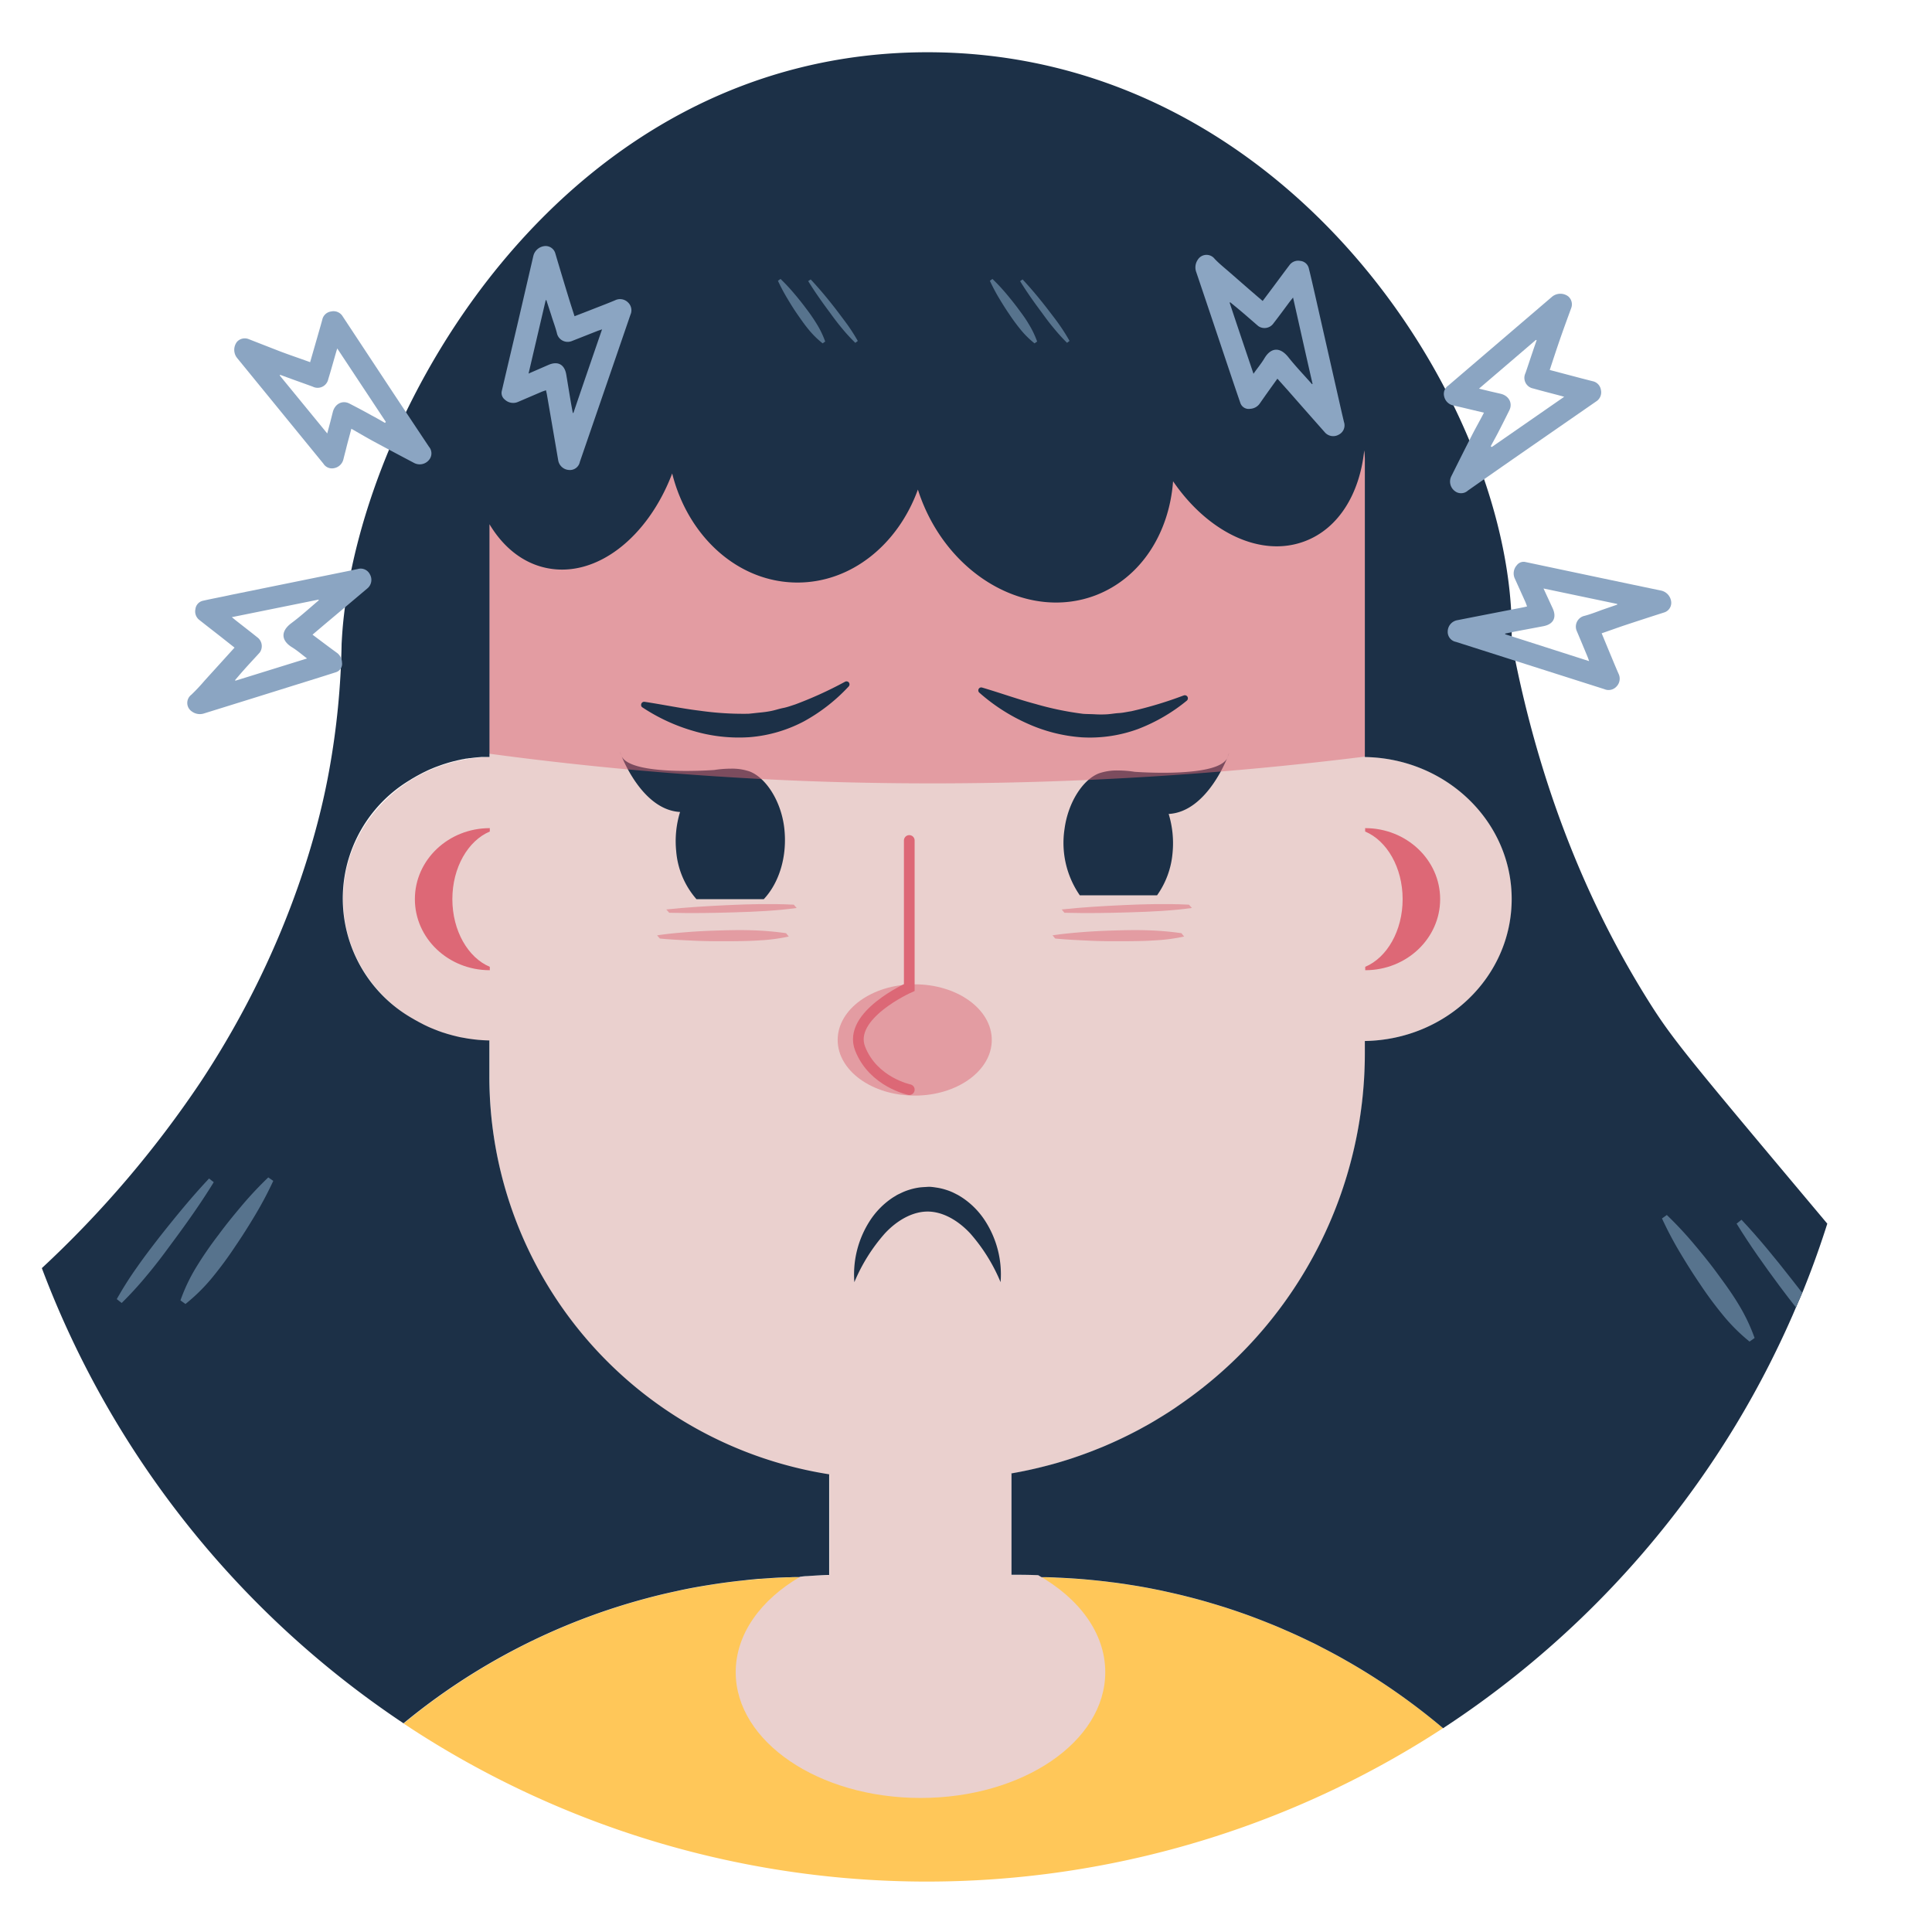 <svg xmlns="http://www.w3.org/2000/svg" viewBox="0 0 500 500"><defs><style>.cls-1{fill:#ead0ce;}.cls-2{fill:#ffc759;}.cls-3{fill:none;stroke:#dd6876;stroke-linecap:round;stroke-miterlimit:10;stroke-width:2.77px;}.cls-4{fill:#1c3047;}.cls-5,.cls-6{fill:#dd6876;}.cls-6{opacity:0.5;}.cls-7{fill:#57738d;}.cls-8{fill:#8ba5c2;}</style></defs><g id="DOR_CABE" data-name="DOR CABE"><path id="face" class="cls-1" d="M391.26,232.67c0,20.09-17,36.4-38,36.75v3A110.49,110.49,0,0,1,242.73,383H230.79A104.1,104.1,0,0,1,126.68,278.84v-9.42c-21-.43-37.89-16.7-37.89-36.75s16.87-36.32,37.89-36.75V119a20.44,20.44,0,0,1,20.43-20.44H332.78A20.44,20.44,0,0,1,353.22,119v76.89C374.3,196.27,391.26,212.57,391.26,232.67Z"/><path class="cls-2" d="M373.47,447.26a165.81,165.81,0,0,0-25-17.44c-2-1.16-4.12-2.29-6.22-3.37-.93-.48-1.88-1-2.82-1.42-1.89-.93-3.79-1.82-5.72-2.67-1-.43-1.93-.85-2.9-1.26q-3.64-1.55-7.39-2.91h0c-1.26-.46-2.52-.9-3.79-1.33-.84-.29-1.69-.56-2.54-.84l-2-.62-2.28-.68c-1.53-.45-3.07-.87-4.62-1.27l-2.05-.52c-2-.48-4-.93-5.95-1.35l-2-.4q-3-.59-6.05-1.05-.87-.15-1.77-.27l-.43-.06-1.87-.25c-.61-.09-1.22-.16-1.84-.23a4.35,4.35,0,0,0-.52-.06c-1.26-.15-2.53-.28-3.8-.4q-4.12-.37-8.32-.55c-1.31-.06-2.62-.1-3.94-.13h0c-1,0-2.05,0-3.08,0H210q-1.53,0-3.06,0h-.72c-.57,0-1.15,0-1.73.05l-.94,0c-1.62.06-3.23.15-4.83.26h-.06l-1.85.13-1.8.16-2,.19c-1,.11-2.08.22-3.12.35q-3,.36-6,.84-4.47.71-8.86,1.66a166,166,0,0,0-70.57,34.23l2.33,1.53,0,0a244.61,244.61,0,0,0,261.42,3l0,0c1.75-1.08,3.49-2.19,5.21-3.31Z"/><path id="nariz-2" data-name="nariz" class="cls-3" d="M235.32,217.51v38.06s-16.12,7.17-12.71,15.84S235.32,282,235.32,282"/><g id="boca"><path class="cls-4" d="M221.11,331.82A25.58,25.58,0,0,1,225,316.13a20.61,20.61,0,0,1,6.13-6.25l1-.61c.34-.18.7-.34,1.05-.51a14.32,14.32,0,0,1,2.18-.86,15.85,15.85,0,0,1,2.31-.54c.78-.13,1.59-.14,2.38-.2s1.6.08,2.39.2a14.92,14.92,0,0,1,2.31.54,14.32,14.32,0,0,1,2.18.86l1,.51,1,.61a20.61,20.61,0,0,1,6.13,6.25,25.5,25.5,0,0,1,3.89,15.69,45.53,45.53,0,0,0-7.87-12.63c-3.19-3.41-7.13-5.63-11-5.64s-7.87,2.22-11.05,5.63A45.33,45.33,0,0,0,221.11,331.82Z"/></g><path class="cls-4" d="M302.45,210.65a25.93,25.93,0,0,1,1,10.15,22.12,22.12,0,0,1-4,10.9H279.45a23.85,23.85,0,0,1-3.95-17.16c.9-6.82,4.69-12.73,8.86-14.38a14.16,14.16,0,0,1,5-.76,27.6,27.6,0,0,1,4.26.34s22.22,1.72,24.1-3.83a8.54,8.54,0,0,1,.36-1C317.88,195.67,312.51,210.12,302.45,210.65Z"/><path class="cls-4" d="M197.67,232.7H180.24A21.44,21.44,0,0,1,175,220.29a25.74,25.74,0,0,1,1-10.15c-10.07-.54-15.44-15-15.6-15.7,0,.08.16.38.36,1,1.88,5.54,24.1,3.83,24.1,3.83a27.87,27.87,0,0,1,4.28-.34,14,14,0,0,1,4.94.75c4.17,1.66,8,7.57,8.86,14.39C203.87,221.59,201.6,228.53,197.67,232.7Z"/><path id="orelha" class="cls-5" d="M117.07,232.7c0,8.2,4.08,15.16,9.69,17.51v.88c-10.71,0-19.39-8.22-19.39-18.39s8.68-18.38,19.39-18.38v.88C121.15,217.55,117.07,224.5,117.07,232.7Z"/><path id="orelha-2" data-name="orelha" class="cls-5" d="M363,232.7c0,8.2-4.07,15.16-9.68,17.51v.88c10.71,0,19.39-8.22,19.39-18.39S364,214.32,353.3,214.32v.88C358.91,217.55,363,224.5,363,232.7Z"/><path id="pescoço" class="cls-1" d="M261.77,381.35v26.19h1.39c1.84,0,3.69,0,5.52.11,10.6,6,17.36,15,17.36,25.11,0,18-21.41,32.55-47.8,32.55s-47.84-14.59-47.84-32.55c0-9.88,6.46-18.72,16.65-24.68q3.78-.39,7.62-.48V381.72Z"/><path class="cls-6" d="M360.47,194.88a902,902,0,0,1-90.73,7.41c-28.45.89-50.58.24-61.16-.16a863.07,863.07,0,0,1-93.26-8.67l-.56-81.54H356.3Z"/><path class="cls-4" d="M464.79,338.36l-.81,1.89q-2.33,5.34-4.9,10.53c-.41.83-.82,1.65-1.24,2.48a242.64,242.64,0,0,1-18.81,31,245.77,245.77,0,0,1-65.56,63l0,0a167.49,167.49,0,0,0-21.7-15.53c-1.09-.65-2.19-1.3-3.31-1.93-2-1.16-4.12-2.29-6.22-3.37-.93-.48-1.88-1-2.82-1.42-1.89-.93-3.79-1.82-5.72-2.67-1-.43-1.93-.85-2.9-1.26q-3.66-1.53-7.39-2.91h0c-1.26-.46-2.52-.9-3.79-1.33-.84-.29-1.69-.56-2.54-.84l-2-.62-2.28-.68c-1.53-.45-3.07-.87-4.62-1.27l-2.05-.52c-2-.48-4-.93-5.95-1.35l-2-.4q-3-.59-6.05-1.05-.87-.15-1.77-.27l-.43-.06c-.62-.09-1.24-.18-1.87-.25s-1.22-.16-1.84-.23a4.35,4.35,0,0,0-.52-.06c-1.26-.15-2.53-.28-3.8-.4-2.77-.26-5.55-.44-8.37-.56-1-.06-2.07-.09-3.13-.11-.26,0-.52,0-.78,0h-.08l-.86-.51c-1.83-.08-3.68-.11-5.52-.11h-1.39V381.35h-.23c2.43-.41,4.83-.91,7.2-1.48,1.19-.29,2.37-.59,3.55-.91l1.32-.37,1.31-.39c.87-.27,1.76-.54,2.62-.83l1.72-.59c1.14-.4,2.28-.82,3.4-1.25l1.93-.77c1-.39,1.91-.8,2.85-1.21s1.88-.85,2.81-1.29c1.56-.74,3.09-1.52,4.6-2.32l2.25-1.24c.75-.42,1.49-.86,2.22-1.3l1.75-1.07,1.46-.92,1.44-.95,1.44-1c.95-.65,1.88-1.32,2.81-2a110.32,110.32,0,0,0,45-89v-3.05c21.08-.34,38-16.64,38-36.75s-17-36.41-38-36.74V119a17.92,17.92,0,0,0-.16-2.43c-1.17,11.15-6.59,20.18-15.35,23.49-11.46,4.36-25.13-2.35-34.12-15.51-1,13.4-8.28,25-20.06,29.52-17.19,6.53-37.4-4.62-45.13-24.93-.31-.8-.59-1.63-.85-2.44-5.13,14.13-17.14,24.06-31.16,24.06-15.38,0-28.34-11.91-32.43-28.23-6.28,16.54-19.61,27.11-32.45,24.48-6.16-1.25-11.23-5.37-14.77-11.24l-.06-.1v60.23h0l-.77,0-.76,0H125l-.3,0-1.51.13c-.5.05-1,.11-1.48.18l-.22,0-.62.1c-.32,0-.63.1-.94.16h-.06q-.44.07-.87.18c-.31.06-.62.13-.92.21s-.62.14-.92.22c-.61.16-1.21.33-1.8.52-.37.11-.72.23-1.07.35l-.7.25-.87.32c-.28.11-.57.22-.85.35q-.86.34-1.68.75c-.47.22-.95.46-1.41.71l-.25.13-.77.42-.79.46c-.26.15-.52.3-.77.47a35.73,35.73,0,0,0,.77,61.89c.26.16.52.31.79.45s.53.3.8.44l.81.42c.27.15.54.28.82.41s.55.27.83.39.56.25.85.36.44.19.66.27.7.28,1.06.41l.84.3.93.29c.29.1.6.19.9.27l.9.25,1.17.29.65.15c.32.06.63.13,1,.18l.81.15c.48.08,1,.15,1.45.21s1,.12,1.48.17c1,.08,1.94.14,2.93.16h0v9.41a104.13,104.13,0,0,0,88,102.88h-.06V407.6h0c-1.06,0-2.11.07-3.16.13l-1.44.09-1.13.08c-.61,0-1.22.1-1.83.17H207a.37.37,0,0,1-.15.08l-.66,0c-.57,0-1.15,0-1.73.05l-.94,0-2,.08c-.94.05-1.86.11-2.8.18h-.06l-1.85.13c-.62,0-1.23.1-1.85.15s-1.3.12-1.95.2c-1,.11-2.08.22-3.12.35q-3,.36-6,.84c-3,.47-5.94,1-8.86,1.66-2.48.53-4.93,1.11-7.36,1.76a165.88,165.88,0,0,0-63.24,32.44A245.36,245.36,0,0,1,10.83,328.19,273.49,273.49,0,0,0,51.93,280c24.67-37.31,31.47-70.75,33.25-80.57a202.26,202.26,0,0,0,3.23-32.85c.07-1.24.16-2.81.32-4.61C93.94,105,146.24,13.56,240,13.52c93,0,150.32,89.87,151.23,148.41,0,1.58,0,3,0,4.23,8.08,43,23,73.07,35.22,92.62,6.41,10.27,10.46,15,46.45,57.9-.19.6-.38,1.21-.58,1.81-1.77,5.45-3.74,10.83-5.89,16.1Z"/><path class="cls-7" d="M464.79,338.36c-1.43-1.8-2.81-3.63-4.19-5.47-3.91-5.26-7.72-10.6-11.17-16.22l1.27-1c4.52,4.81,8.66,9.89,12.7,15.05l3,3.84Z"/><path id="cabelo_branco" data-name="cabelo branco" class="cls-7" d="M431.37,314.44a95.13,95.13,0,0,1,6.75,7.19c2.11,2.5,4.16,5,6.11,7.65s3.87,5.25,5.56,8.05a47,47,0,0,1,4.3,8.94l-1.31.93a47,47,0,0,1-7-7,96.7,96.7,0,0,1-5.81-7.87c-1.84-2.69-3.57-5.46-5.25-8.27a95.08,95.08,0,0,1-4.6-8.72Z"/><path id="cabelo_branco-2" data-name="cabelo branco" class="cls-7" d="M209.81,72.32c2.3,2.45,4.41,5,6.47,7.66,1,1.32,2,2.64,3,4A49.12,49.12,0,0,1,222,88.24l-.64.49A45.56,45.56,0,0,1,217.93,85c-1.07-1.28-2.08-2.61-3.08-4-2-2.68-3.93-5.39-5.69-8.25Z"/><path id="cabelo_branco-3" data-name="cabelo branco" class="cls-7" d="M202,72.19a49.21,49.21,0,0,1,3.43,3.66c1.08,1.27,2.12,2.56,3.11,3.89a45.93,45.93,0,0,1,2.83,4.1,23.58,23.58,0,0,1,2.19,4.55l-.66.47a23.21,23.21,0,0,1-3.6-3.54c-1.07-1.28-2-2.64-2.95-4s-1.82-2.78-2.67-4.21a48,48,0,0,1-2.35-4.44Z"/><path id="cabelo_branco-4" data-name="cabelo branco" class="cls-7" d="M264.65,72.32c2.29,2.45,4.4,5,6.46,7.66,1,1.32,2.05,2.64,3,4a49.12,49.12,0,0,1,2.69,4.25l-.65.49A47.32,47.32,0,0,1,272.77,85c-1.08-1.28-2.08-2.61-3.08-4-2-2.68-3.94-5.39-5.69-8.25Z"/><path id="cabelo_branco-5" data-name="cabelo branco" class="cls-7" d="M256.84,72.19a47.33,47.33,0,0,1,3.44,3.66c1.07,1.27,2.12,2.56,3.11,3.89s2,2.67,2.83,4.1a24.18,24.18,0,0,1,2.19,4.55l-.67.47a23.14,23.14,0,0,1-3.59-3.54,49.76,49.76,0,0,1-2.95-4c-.94-1.37-1.82-2.78-2.68-4.21a48,48,0,0,1-2.34-4.44Z"/><path id="cabelo_branco-6" data-name="cabelo branco" class="cls-7" d="M54.1,305c-4.52,4.81-8.66,9.89-12.71,15-2,2.59-4,5.18-5.88,7.88a91.68,91.68,0,0,0-5.29,8.33l1.27,1a93.22,93.22,0,0,0,6.65-7.29c2.11-2.51,4.09-5.13,6-7.75,3.92-5.26,7.73-10.6,11.18-16.22Z"/><path id="cabelo_branco-7" data-name="cabelo branco" class="cls-7" d="M69.43,304.71a95.27,95.27,0,0,0-6.76,7.19c-2.1,2.5-4.16,5-6.1,7.65A95.07,95.07,0,0,0,51,327.6a45.81,45.81,0,0,0-4.3,8.94l1.3.93a46.58,46.58,0,0,0,7.06-7,96.74,96.74,0,0,0,5.8-7.88c1.84-2.69,3.58-5.45,5.25-8.26a92.76,92.76,0,0,0,4.61-8.72Z"/><path id="sobra" class="cls-4" d="M166.15,183a48,48,0,0,0,13.3,6.17A41.39,41.39,0,0,0,194,190.78a36.23,36.23,0,0,0,14.09-4.11,45.84,45.84,0,0,0,11.53-9,.8.8,0,0,0,0-1.12.81.81,0,0,0-.9-.13l-.26.14a100.77,100.77,0,0,1-12.67,5.75c-1,.32-2,.7-3.07.91s-2,.54-3,.75-2,.34-3.05.44-2,.23-3,.31a79.78,79.78,0,0,1-12.57-.79c-4.37-.52-8.84-1.46-13.87-2.24l-.42-.06a.77.77,0,0,0-.87.64A.76.76,0,0,0,166.15,183Z"/><path id="sobra-2" data-name="sobra" class="cls-4" d="M253.43,179.24a48.28,48.28,0,0,0,12.32,7.95,41.27,41.27,0,0,0,14.2,3.63,36.25,36.25,0,0,0,14.52-2.13,45.53,45.53,0,0,0,12.66-7.35.8.8,0,0,0,.12-1.12.81.81,0,0,0-.87-.25l-.28.1a102.07,102.07,0,0,1-13.34,4c-1.07.16-2.11.41-3.17.47s-2.07.26-3.11.32-2.06.06-3.09,0-2-.05-3.06-.12A79.54,79.54,0,0,1,268,182.19c-4.25-1.12-8.55-2.67-13.42-4.13l-.41-.12a.75.75,0,0,0-.95.51A.77.77,0,0,0,253.43,179.24Z"/><path id="cabelo_branco-8" data-name="cabelo branco" class="cls-6" d="M274.77,235.37c5.18-.56,10.58-.88,16-1.13,2.74-.12,5.48-.23,8.3-.26s5.66,0,8.64.15l.75.85c-2.52.37-5.17.59-7.85.77s-5.44.28-8.2.36c-5.53.17-11.13.26-16.94.11Z"/><path id="cabelo_branco-9" data-name="cabelo branco" class="cls-6" d="M272.39,242.07c2.49-.39,5.12-.63,7.76-.84s5.36-.34,8.11-.42,5.51-.15,8.41-.06a78.63,78.63,0,0,1,9.08.76l.7.86a46.76,46.76,0,0,1-7.6,1c-2.66.18-5.46.21-8.27.22s-5.68,0-8.57-.14-5.85-.26-8.92-.56Z"/><path id="cabelo_branco-10" data-name="cabelo branco" class="cls-6" d="M172.44,235.37c5.19-.56,10.59-.88,16.05-1.13,2.73-.12,5.47-.23,8.29-.26s5.67,0,8.65.15l.74.85c-2.51.37-5.16.59-7.84.77s-5.44.28-8.2.36c-5.54.17-11.13.26-16.94.11Z"/><path id="cabelo_branco-11" data-name="cabelo branco" class="cls-6" d="M170.06,242.07c2.5-.39,5.12-.63,7.77-.84s5.36-.34,8.11-.42,5.51-.15,8.4-.06a78.61,78.61,0,0,1,9.09.76l.7.86a46.91,46.91,0,0,1-7.6,1c-2.67.18-5.46.21-8.27.22s-5.68,0-8.58-.14-5.85-.26-8.91-.56Z"/><ellipse class="cls-6" cx="236.73" cy="269.14" rx="19.94" ry="14.4"/><path class="cls-8" d="M401.07,95.75l8.23,2.17,2.89.74a2.7,2.7,0,0,1,2.12,2.23,2.78,2.78,0,0,1-1.22,3q-9.76,6.76-19.53,13.53-6.84,4.75-13.67,9.54a2.62,2.62,0,0,1-3.42.1,3.07,3.07,0,0,1-.9-3.75c1.81-3.63,3.62-7.26,5.47-10.87.95-1.85,2-3.67,3-5.64l-5.37-1.28-2.56-.59a3.05,3.05,0,0,1-2.37-2.37,2.59,2.59,0,0,1,1.08-2.78l26.87-23a3.38,3.38,0,0,1,4.19-.06,2.72,2.72,0,0,1,.75,3c-.94,2.58-1.89,5.15-2.79,7.74S402,92.91,401.07,95.75ZM385.8,115.49l.27.2,18.74-13c-.4-.11-.62-.19-.84-.24-2.39-.64-4.79-1.24-7.17-1.91a2.8,2.8,0,0,1-2-4c.64-1.86,1.25-3.72,1.88-5.58.33-1,.67-1.94,1-2.91l-.18-.09c-4.87,4.18-9.75,8.35-14.74,12.62l2.89.7,2.73.63c2.13.51,3.15,2.43,2.24,4.27s-1.94,3.89-2.94,5.82C387.07,113.18,386.42,114.33,385.8,115.49Z"/><path class="cls-8" d="M414.51,163.9c.81,1.95,1.56,3.79,2.33,5.63.66,1.59,1.32,3.18,2,4.75a2.92,2.92,0,0,1-.47,3.37,2.78,2.78,0,0,1-3.17.7l-22.39-7.13-16-5.1a2.63,2.63,0,0,1-2.14-2.75,3,3,0,0,1,2.46-2.86q8.53-1.68,17.07-3.33l1-.23c-.16-.44-.29-.83-.45-1.2-.9-2-1.8-4-2.71-6a3.16,3.16,0,0,1,.51-3.47,2.2,2.2,0,0,1,2.28-.82q8.87,1.88,17.75,3.75,8.66,1.83,17.31,3.63a3.34,3.34,0,0,1,2.59,2.73,2.6,2.6,0,0,1-1.82,2.94q-5.45,1.74-10.87,3.54C418.07,162.65,416.36,163.26,414.51,163.9Zm-3.25,7.2c-.17-.49-.27-.8-.39-1.09-.93-2.23-1.85-4.47-2.8-6.69a2.86,2.86,0,0,1,1.74-3.87c1.6-.41,3.15-1,4.72-1.59l4-1.38,0-.18-19.07-4,2.36,5.11c1.11,2.4.21,4.15-2.41,4.65-2.22.43-4.45.83-6.67,1.26-1.07.2-2.13.43-3.2.65v.17Z"/><path class="cls-8" d="M330.59,98c-1.57,2.19-3.07,4.27-4.53,6.38a3.22,3.22,0,0,1-2.51,1.42,2.28,2.28,0,0,1-2.56-1.55c-1.23-3.54-2.41-7.09-3.61-10.65Q313.5,82,309.6,70.45a3.51,3.51,0,0,1,.37-3.21,2.66,2.66,0,0,1,4.38-.25c1.15,1.22,2.49,2.28,3.76,3.39,2.85,2.48,5.71,5,8.67,7.51l2.84-3.79c1.37-1.84,2.73-3.69,4.12-5.52a2.78,2.78,0,0,1,2.75-1.06,2.5,2.5,0,0,1,2.22,1.88c.61,2.44,1.16,4.89,1.72,7.34l6.75,29.75c.21.91.43,1.82.64,2.73a2.68,2.68,0,0,1-1.32,3.25,2.87,2.87,0,0,1-3.69-.65q-4.69-5.29-9.36-10.62Zm8.92,1.42.18-.07C338,92,336.36,84.6,334.64,77l-.8,1c-1.41,1.89-2.8,3.8-4.25,5.66a2.83,2.83,0,0,1-3.92.75c-1.57-1.33-3.09-2.7-4.65-4-.87-.74-1.77-1.46-2.65-2.19l-.14.12c2,6.06,4.06,12.12,6.17,18.39,1-1.44,2-2.62,2.79-3.93,1.64-2.82,4-3.17,6.24-.35C335.33,94.84,337.47,97.07,339.51,99.38Z"/><path class="cls-8" d="M80.26,93.73c.8-2.78,1.58-5.47,2.35-8.17q.42-1.44.81-2.88a2.69,2.69,0,0,1,2.28-2.07,2.77,2.77,0,0,1,3,1.29q6.54,9.91,13.09,19.83,4.6,6.94,9.23,13.89a2.63,2.63,0,0,1,0,3.42,3.11,3.11,0,0,1-3.78.81c-3.58-1.89-7.17-3.79-10.74-5.72-1.83-1-3.62-2.06-5.57-3.17-.51,2-1,3.65-1.4,5.34-.22.85-.44,1.69-.65,2.54a3.05,3.05,0,0,1-2.42,2.32A2.6,2.6,0,0,1,83.7,120L61.35,92.63a3.38,3.38,0,0,1,0-4.19,2.72,2.72,0,0,1,3-.68c2.55,1,5.11,2,7.68,3S77.44,92.7,80.26,93.73Zm19.38,15.72.21-.27-12.57-19c-.12.39-.2.61-.26.84-.69,2.37-1.34,4.76-2.07,7.12a2.81,2.81,0,0,1-4,1.93c-1.84-.68-3.69-1.33-5.53-2L72.49,97l-.09.18,12.29,15c.29-1.11.53-2,.76-2.86l.69-2.72c.56-2.12,2.5-3.09,4.31-2.15s3.85,2,5.76,3.08C97.37,108.13,98.5,108.8,99.64,109.45Z"/><path class="cls-8" d="M148.69,81.84c2-.77,3.83-1.48,5.68-2.21,1.6-.62,3.21-1.24,4.8-1.91a2.91,2.91,0,0,1,3.36.55,2.78,2.78,0,0,1,.63,3.18q-3.81,11.11-7.64,22.23l-5.46,15.87a2.61,2.61,0,0,1-2.8,2.08,3,3,0,0,1-2.8-2.52Q143,110.55,141.52,102c-.06-.29-.13-.58-.22-1-.44.16-.83.27-1.2.43l-6,2.57a3.15,3.15,0,0,1-3.46-.59,2.18,2.18,0,0,1-.76-2.29c1.37-5.89,2.77-11.77,4.15-17.66q2-8.61,4-17.23a3.35,3.35,0,0,1,2.79-2.53,2.61,2.61,0,0,1,2.9,1.89q1.62,5.49,3.29,10.94C147.53,78.25,148.1,80,148.69,81.84Zm7.12,3.4-1.09.37L148,88.26a2.86,2.86,0,0,1-3.82-1.82c-.38-1.62-1-3.18-1.48-4.76-.43-1.34-.87-2.66-1.3-4h-.17l-4.44,19,5.17-2.25c2.42-1.05,4.15-.11,4.59,2.52.38,2.23.73,4.46,1.11,6.7.18,1.07.38,2.14.58,3.21h.16C150.83,99.71,153.29,92.56,155.81,85.24Z"/><path class="cls-8" d="M80.88,164.25c2.15,1.61,4.19,3.16,6.27,4.67a3.2,3.2,0,0,1,1.36,2.54,2.27,2.27,0,0,1-1.6,2.52c-3.57,1.15-7.15,2.26-10.73,3.37Q64.54,181,52.89,184.61a3.48,3.48,0,0,1-3.19-.45,2.66,2.66,0,0,1-.16-4.38A50.71,50.71,0,0,0,53,176.09c2.54-2.79,5.07-5.59,7.7-8.49L57,164.68c-1.81-1.42-3.63-2.82-5.43-4.25a2.79,2.79,0,0,1-1-2.77,2.51,2.51,0,0,1,1.93-2.18c2.45-.56,4.92-1,7.38-1.55l29.89-6.08c.92-.18,1.84-.39,2.75-.57a2.67,2.67,0,0,1,3.22,1.38,2.87,2.87,0,0,1-.74,3.68q-5.4,4.57-10.82,9.11Zm1.62-8.89-.07-.18L60,159.72l1,.82c1.86,1.46,3.73,2.9,5.57,4.38a2.84,2.84,0,0,1,.66,3.94c-1.37,1.53-2.78,3-4.15,4.56-.77.85-1.5,1.73-2.25,2.6l.11.14,18.53-5.75c-1.42-1.07-2.58-2.09-3.88-2.89-2.78-1.7-3.07-4.09-.2-6.24C77.87,159.44,80.14,157.35,82.5,155.36Z"/></g></svg>